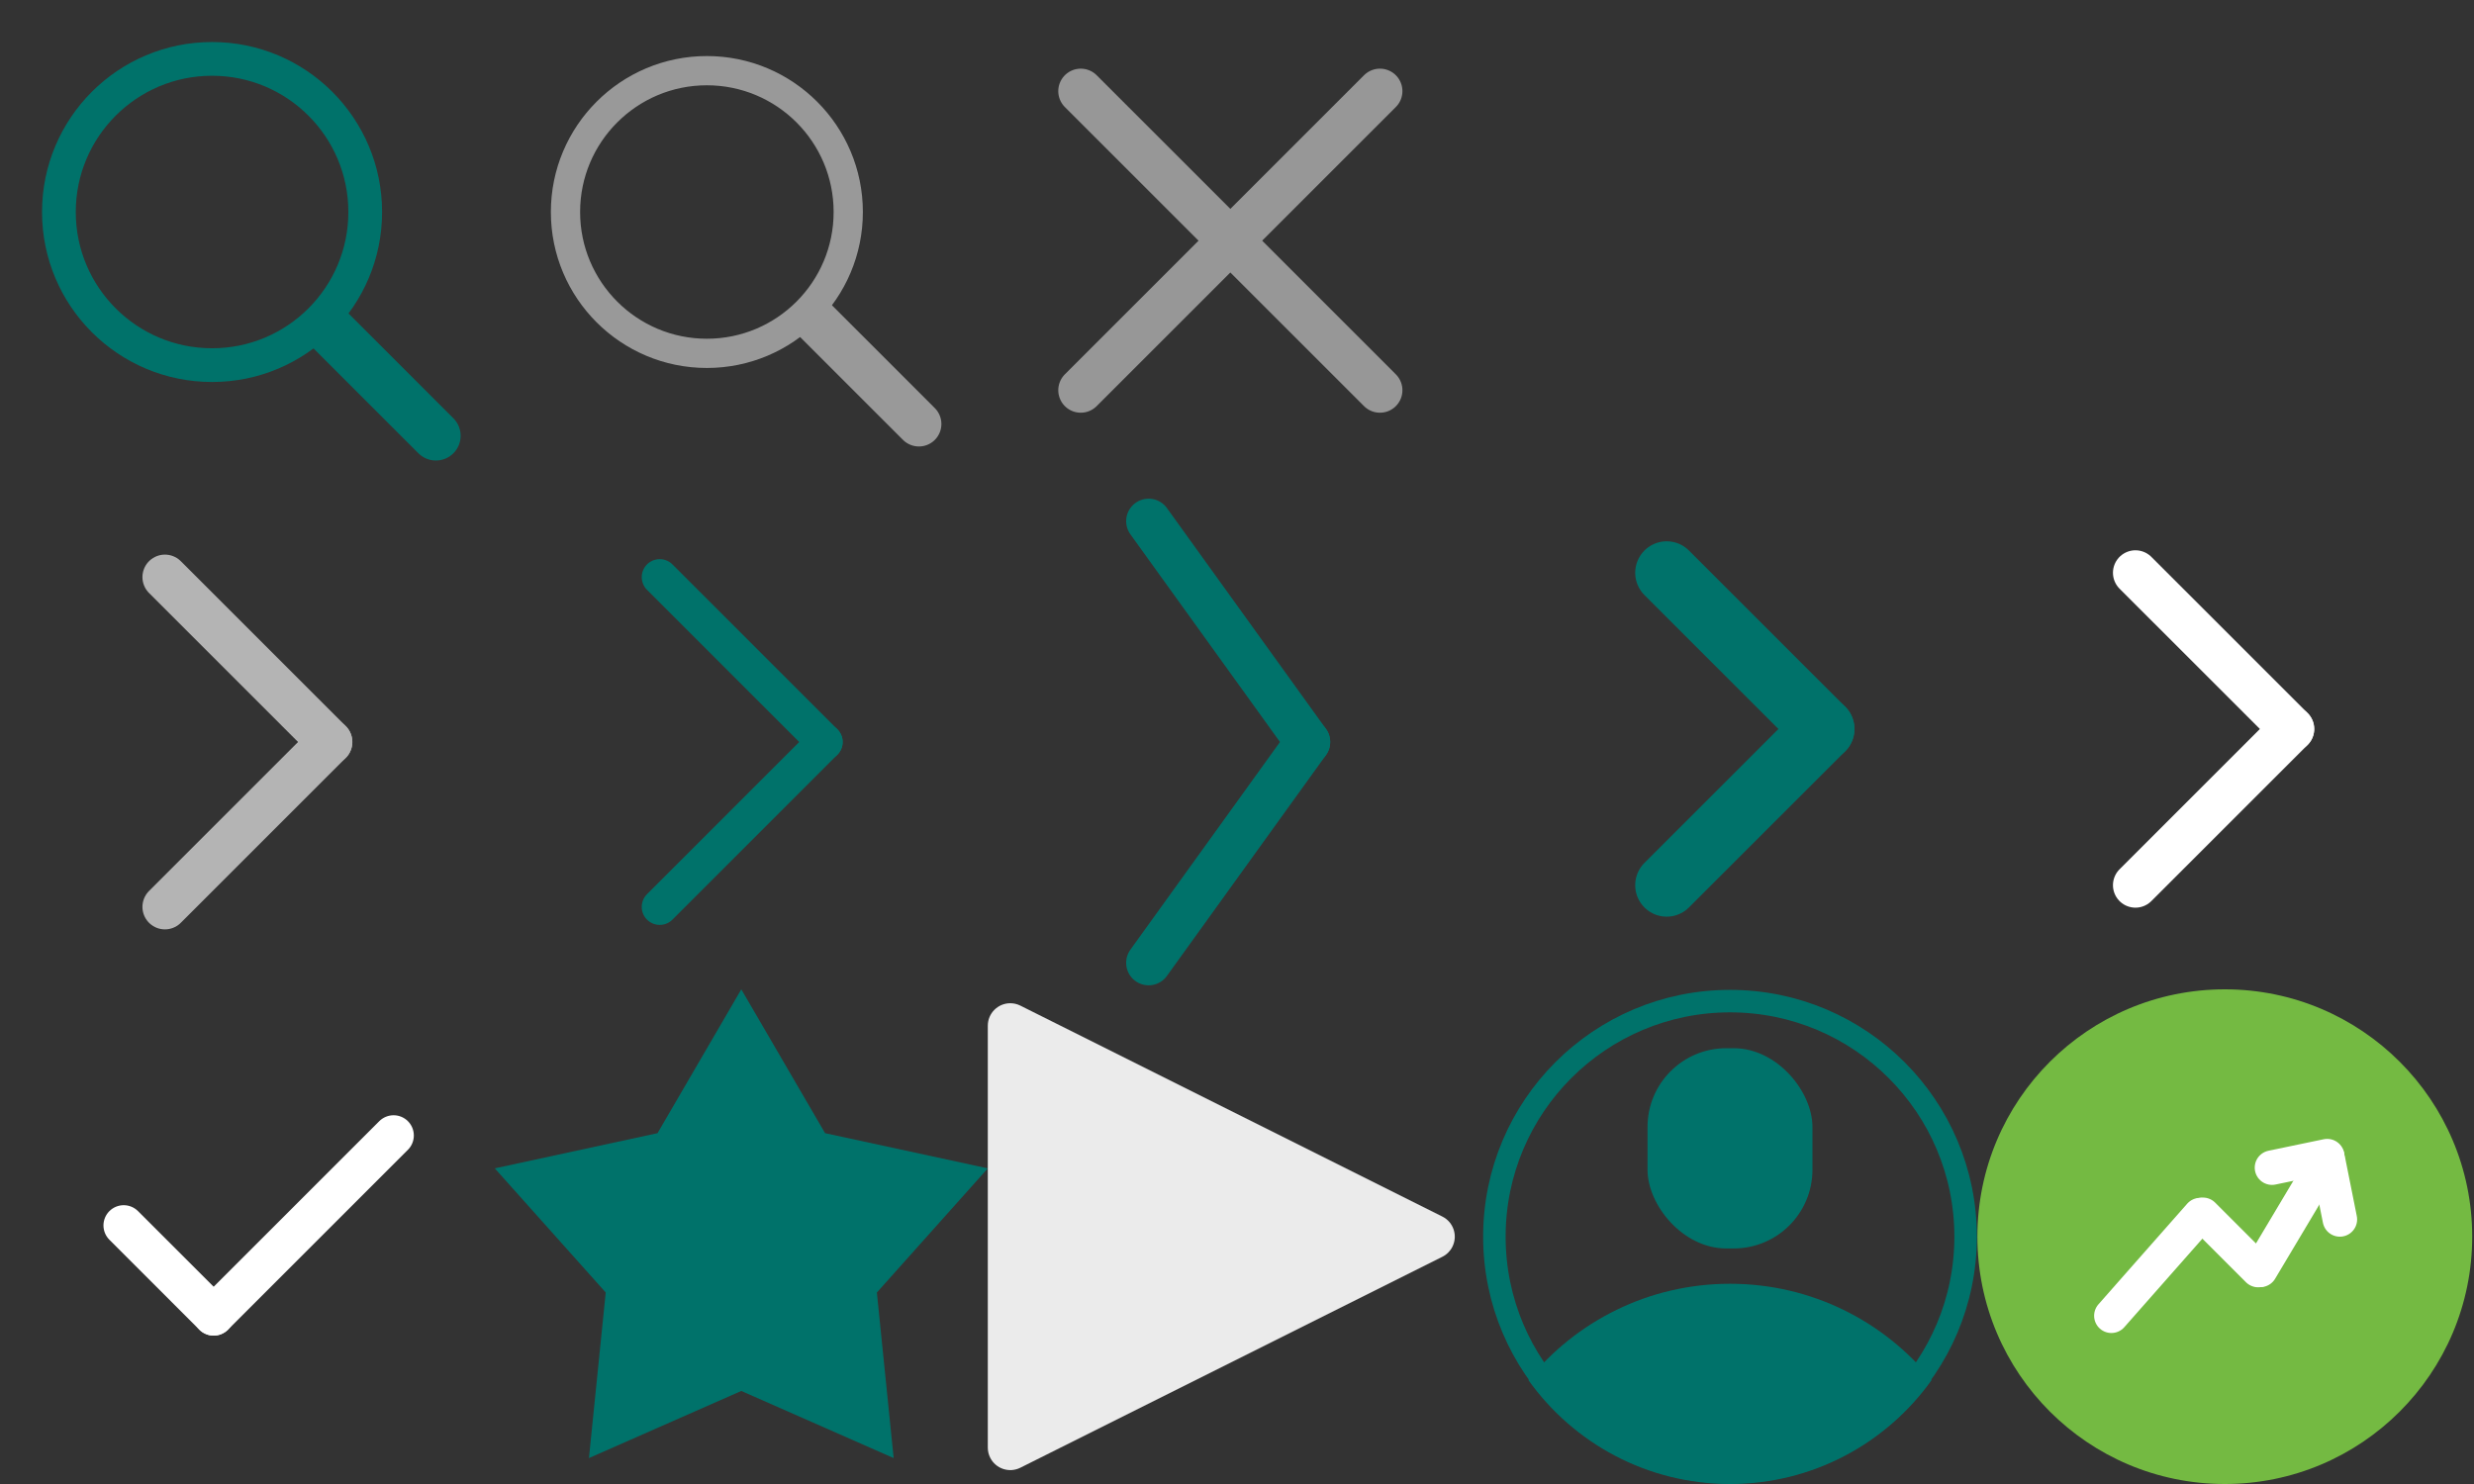 <?xml version="1.0" encoding="UTF-8"?>
<svg width="110px" height="66px" viewBox="0 0 110 66" version="1.1" xmlns="http://www.w3.org/2000/svg" xmlns:xlink="http://www.w3.org/1999/xlink">
    <rect x="0" y="0" width="110" height="66" fill="#333333" stroke="none"/>
    <!-- Generator: Sketch 63 (92445) - https://sketch.com -->
    <title>sprite icon</title>
    <desc>Created with Sketch.</desc>
    <g id="Symbols" stroke="none" stroke-width="1" fill="none" fill-rule="evenodd">
        <g id="sprite-icon">
            <g id="Group-3">
                <g id="Group-2">
                    <g id="icon_search" transform="translate(22, 0)">
                        <rect id="矩形" x="0" y="0" width="22" height="22"></rect>
                        <g id="编组" transform="translate(3.143, 3.143)" stroke="#999999">
                            <circle id="椭圆形" stroke-width="1.3" cx="6.286" cy="6.286" r="6.286"></circle>
                            <line x1="11" y1="11" x2="15.714" y2="15.714" id="直线-2" stroke-width="2" stroke-linecap="round" stroke-linejoin="round"></line>
                        </g>
                    </g>
                    <g id="Icon_Search">
                        <rect id="矩形" x="0" y="0" width="22" height="22"></rect>
                        <g id="编组" transform="translate(2.619, 2.619)" stroke="#00726A">
                            <circle id="椭圆形" stroke-width="1.5" cx="6.81" cy="6.81" r="6.81"></circle>
                            <line x1="11.943" y1="11.943" x2="16.762" y2="16.762" id="直线-2" stroke-width="2.2" stroke-linecap="round" stroke-linejoin="round"></line>
                        </g>
                    </g>
                    <g id="Symbol/Icon/Cancel/19_Default" transform="translate(44, 0)">
                        <rect id="矩形" x="0" y="0" width="22" height="22"></rect>
                        <g id="编组-3" transform="translate(4.053, 4.053)" stroke="#979797" stroke-linecap="round" stroke-width="2">
                            <line x1="-5.31612541e-14" y1="-2.33173804e-15" x2="13.302" y2="13.302" id="直线-2"></line>
                            <line x1="-5.31612541e-14" y1="-2.33173804e-15" x2="13.302" y2="13.302" id="直线-2备份" transform="translate(6.651, 6.651) scale(-1, 1) translate(-6.651, -6.651) "></line>
                        </g>
                    </g>
                </g>
                <g id="Group" transform="translate(0, 44)">
                    <rect id="Desktop/Common/Check-Box/Default" x="0" y="0" width="22" height="22"></rect>
                    <polygon id="Path" fill="#00726A" fill-rule="nonzero" points="32.96 17.862 26.186 20.847 26.932 13.483 22 7.962 29.235 6.397 32.96 -5.32907052e-15 36.685 6.397 43.92 7.962 38.988 13.483 39.734 20.847"></polygon>
                    <path d="M55.814,1.789 L65.196,20.553 C65.443,21.047 65.243,21.647 64.749,21.894 C64.61,21.964 64.457,22 64.302,22 L45.538,22 C44.986,22 44.538,21.552 44.538,21 C44.538,20.845 44.574,20.692 44.644,20.553 L54.026,1.789 C54.273,1.295 54.873,1.095 55.367,1.342 C55.561,1.438 55.718,1.595 55.814,1.789 Z" id="Triangle" fill="#FFFFFF" opacity="0.899" transform="translate(54.92, 11) rotate(-270) translate(-54.92, -11) "></path>
                    <g id="21_Default" transform="translate(65.92, 0)">
                        <rect id="Mask" x="0" y="0" width="22" height="22"></rect>
                        <circle id="Oval" stroke="#00726A" cx="11" cy="11" r="10.476"></circle>
                        <rect id="Rectangle" fill="#00726A" fill-rule="nonzero" x="7.333" y="2.619" width="7.333" height="8.905" rx="3.5"></rect>
                        <path d="M11,13.095 C14.621,13.095 17.852,14.765 19.964,17.377 C17.969,20.175 14.698,22 11,22 C7.302,22 4.031,20.175 2.036,17.377 C4.148,14.765 7.379,13.095 11,13.095 Z" id="Combined-Shape" fill="#00726A" fill-rule="nonzero"></path>
                    </g>
                    <g id="Symbol/Icon/Product-Category/Investment" transform="translate(87.92, 0)">
                        <g id="Icon_Investment">
                            <g id="Group">
                                <circle id="椭圆形" fill="#74BA42" cx="11" cy="11" r="11"></circle>
                                <rect id="矩形" x="5.116" y="5.628" width="11.256" height="11.256"></rect>
                                <line x1="5.957" y1="14.517" x2="9.904" y2="10.041" id="直线-4" stroke="#FFFFFF" stroke-width="1.535" stroke-linecap="round" stroke-linejoin="round"></line>
                                <line x1="10.028" y1="10.028" x2="12.484" y2="12.484" id="直线" stroke="#FFFFFF" stroke-width="1.535" stroke-linecap="round" stroke-linejoin="round"></line>
                                <line x1="12.578" y1="12.478" x2="15.562" y2="7.475" id="直线-3" stroke="#FFFFFF" stroke-width="1.535" stroke-linecap="round" stroke-linejoin="round"></line>
                                <line x1="13.098" y1="7.93" x2="15.553" y2="7.419" id="直线-5" stroke="#FFFFFF" stroke-width="1.535" stroke-linecap="round" stroke-linejoin="round"></line>
                                <line x1="15.605" y1="7.674" x2="16.116" y2="10.233" id="直线-6" stroke="#FFFFFF" stroke-width="1.535" stroke-linecap="round" stroke-linejoin="round"></line>
                            </g>
                        </g>
                    </g>
                </g>
                <g id="Group-4" transform="translate(0, 22)">
                    <g id="Icon/Chevron-Right/18" transform="translate(11, 11) rotate(-90) translate(-11, -11) ">
                        <rect id="矩形" x="3.25665421e-14" y="0" width="22" height="22"></rect>
                        <g id="编组" transform="translate(2.689, 7.233)" stroke="#B4B4B4" stroke-linecap="round" stroke-linejoin="round" stroke-width="2">
                            <line x1="0.978" y1="0.1" x2="8.311" y2="7.433" id="直线"></line>
                            <line x1="8.311" y1="0.1" x2="15.644" y2="7.433" id="直线备份" transform="translate(11.978, 3.767) scale(-1, 1) translate(-11.978, -3.767) "></line>
                        </g>
                    </g>
                    <g id="Symbol/Icon/Chevron-Right/20_Primary" transform="translate(66, 0)">
                        <g id="Icon/Chevron-Right/20">
                            <rect id="矩形" x="0" y="0" width="22" height="22"></rect>
                            <line x1="8.105" y1="3.474" x2="15.053" y2="10.421" id="直线" stroke="#00726A" stroke-width="2.8" stroke-linecap="round" stroke-linejoin="round"></line>
                            <line x1="8.105" y1="10.421" x2="15.053" y2="17.368" id="直线备份" stroke="#00726A" stroke-width="2.8" stroke-linecap="round" stroke-linejoin="round" transform="translate(11.579, 13.895) scale(-1, 1) translate(-11.579, -13.895) "></line>
                        </g>
                    </g>
                    <g id="icon-nav" transform="translate(55, 11) scale(-1, 1) translate(-55, -11) translate(44, 0)">
                        <polygon id="Path" points="0 0 22 0 22 22 0 22"></polygon>
                        <line x1="14.929" y1="20.821" x2="7.857" y2="11" id="Path" stroke="#00726A" stroke-width="2" stroke-linecap="round"></line>
                        <line x1="14.929" y1="11" x2="7.857" y2="1.179" id="Path" stroke="#00726A" stroke-width="2" stroke-linecap="round" transform="translate(11.393, 6.089) scale(-1, 1) rotate(-180) translate(-11.393, -6.089) "></line>
                    </g>
                    <g id="icon_arrow" transform="translate(99, 11) scale(-1, 1) translate(-99, -11) translate(88, 0)">
                        <polygon id="Path" points="0 0 22 0 22 22 0 22"></polygon>
                        <line x1="8.105" y1="10.421" x2="15.053" y2="17.368" id="Path" stroke="#FFFFFF" stroke-width="2" stroke-linecap="round" stroke-linejoin="round"></line>
                        <line x1="8.105" y1="3.474" x2="15.053" y2="10.421" id="Path" stroke="#FFFFFF" stroke-width="2" stroke-linecap="round" stroke-linejoin="round" transform="translate(11.579, 6.947) scale(-1, 1) translate(-11.579, -6.947) "></line>
                    </g>
                    <g id="Icon_Chevron-Down_12" transform="translate(33, 11) scale(-1, 1) rotate(90) translate(-33, -11) translate(22, 0)">
                        <rect id="矩形" x="0" y="0" width="22" height="22"></rect>
                        <g id="编组" transform="translate(3.667, 7.333)" stroke="#00726A" stroke-linecap="round" stroke-linejoin="round" stroke-width="1.6">
                            <line x1="0" y1="-1.74197077e-14" x2="7.333" y2="7.333" id="直线"></line>
                            <line x1="7.333" y1="-1.74197077e-14" x2="14.667" y2="7.333" id="直线备份" transform="translate(11, 3.667) scale(-1, 1) translate(-11, -3.667) "></line>
                        </g>
                    </g>
                </g>
            </g>
            <line x1="5.5" y1="54.5" x2="9.5" y2="58.5" id="直线" stroke="#FFFFFF" stroke-width="1.8" stroke-linecap="round" stroke-linejoin="round"></line>
            <line x1="9.5" y1="58.5" x2="17.5" y2="50.5" id="直线-2" stroke="#FFFFFF" stroke-width="1.8" stroke-linecap="round" stroke-linejoin="round"></line>
        </g>
    </g>
</svg>